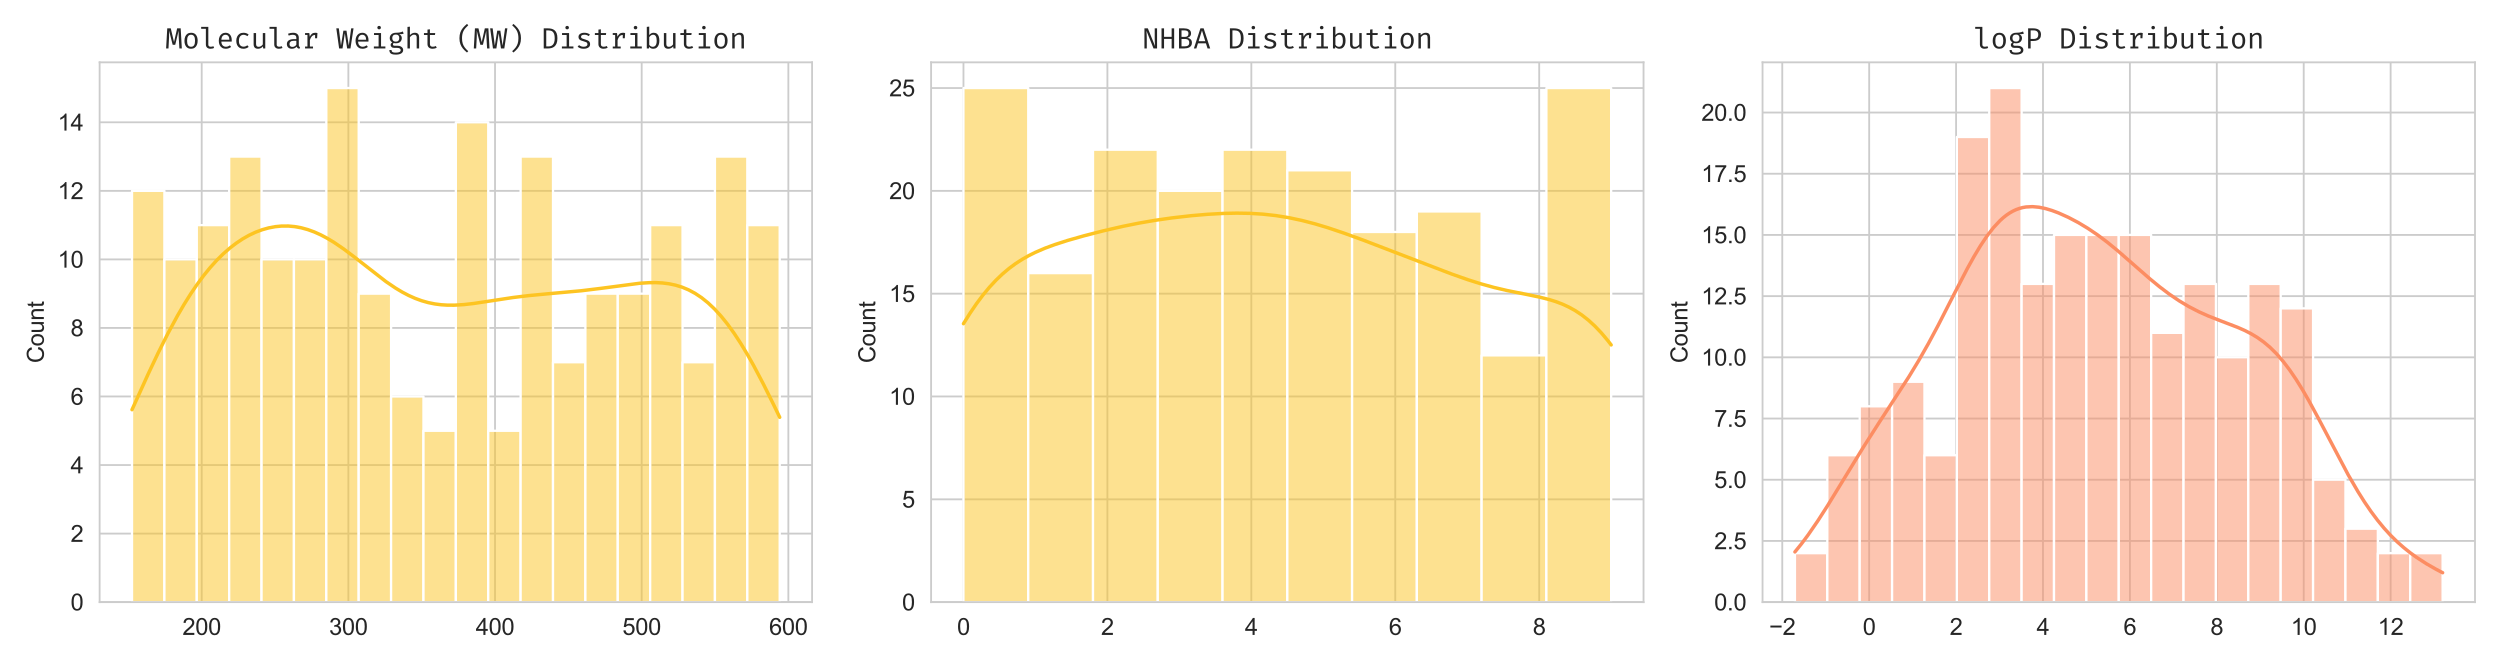 <?xml version="1.0" encoding="utf-8" standalone="no"?>
<!DOCTYPE svg PUBLIC "-//W3C//DTD SVG 1.1//EN"
  "http://www.w3.org/Graphics/SVG/1.1/DTD/svg11.dtd">
<svg xmlns:xlink="http://www.w3.org/1999/xlink" width="1080pt" height="288pt" viewBox="0 0 1080 288" xmlns="http://www.w3.org/2000/svg" version="1.1">
 <defs>
  <style type="text/css">*{stroke-linejoin: round; stroke-linecap: butt}</style>
 </defs>
 <g id="figure_1">
  <g id="patch_1">
   <path d="M 0 288 
L 1080 288 
L 1080 0 
L 0 0 
z
" style="fill: #ffffff"/>
  </g>
  <g id="axes_1">
   <g id="patch_2">
    <path d="M 43.04 260.12 
L 350.82 260.12 
L 350.82 26.925 
L 43.04 26.925 
z
" style="fill: #ffffff"/>
   </g>
   <g id="matplotlib.axis_1">
    <g id="xtick_1">
     <g id="line2d_1">
      <path d="M 87.135 260.12 
L 87.135 26.925 
" clip-path="url(#p101b608568)" style="fill: none; stroke: #cccccc; stroke-width: 0.8; stroke-linecap: round"/>
     </g>
     <g id="text_1">
      <!-- 200 -->
      <g style="fill: #262626" transform="translate(78.793 274.278) scale(0.1 -0.1)">
       <defs>
        <path id="ArialMT-32" d="M 3222 541 
L 3222 0 
L 194 0 
Q 188 203 259 391 
Q 375 700 629 1000 
Q 884 1300 1366 1694 
Q 2113 2306 2375 2664 
Q 2638 3022 2638 3341 
Q 2638 3675 2398 3904 
Q 2159 4134 1775 4134 
Q 1369 4134 1125 3890 
Q 881 3647 878 3216 
L 300 3275 
Q 359 3922 746 4261 
Q 1134 4600 1788 4600 
Q 2447 4600 2831 4234 
Q 3216 3869 3216 3328 
Q 3216 3053 3103 2787 
Q 2991 2522 2730 2228 
Q 2469 1934 1863 1422 
Q 1356 997 1212 845 
Q 1069 694 975 541 
L 3222 541 
z
" transform="scale(0.016)"/>
        <path id="ArialMT-30" d="M 266 2259 
Q 266 3072 433 3567 
Q 600 4063 929 4331 
Q 1259 4600 1759 4600 
Q 2128 4600 2406 4451 
Q 2684 4303 2865 4023 
Q 3047 3744 3150 3342 
Q 3253 2941 3253 2259 
Q 3253 1453 3087 958 
Q 2922 463 2592 192 
Q 2263 -78 1759 -78 
Q 1097 -78 719 397 
Q 266 969 266 2259 
z
M 844 2259 
Q 844 1131 1108 757 
Q 1372 384 1759 384 
Q 2147 384 2411 759 
Q 2675 1134 2675 2259 
Q 2675 3391 2411 3762 
Q 2147 4134 1753 4134 
Q 1366 4134 1134 3806 
Q 844 3388 844 2259 
z
" transform="scale(0.016)"/>
       </defs>
       <use xlink:href="#ArialMT-32"/>
       <use xlink:href="#ArialMT-30" transform="translate(55.615 0)"/>
       <use xlink:href="#ArialMT-30" transform="translate(111.23 0)"/>
      </g>
     </g>
    </g>
    <g id="xtick_2">
     <g id="line2d_2">
      <path d="M 150.493 260.12 
L 150.493 26.925 
" clip-path="url(#p101b608568)" style="fill: none; stroke: #cccccc; stroke-width: 0.8; stroke-linecap: round"/>
     </g>
     <g id="text_2">
      <!-- 300 -->
      <g style="fill: #262626" transform="translate(142.152 274.278) scale(0.1 -0.1)">
       <defs>
        <path id="ArialMT-33" d="M 269 1209 
L 831 1284 
Q 928 806 1161 595 
Q 1394 384 1728 384 
Q 2125 384 2398 659 
Q 2672 934 2672 1341 
Q 2672 1728 2419 1979 
Q 2166 2231 1775 2231 
Q 1616 2231 1378 2169 
L 1441 2663 
Q 1497 2656 1531 2656 
Q 1891 2656 2178 2843 
Q 2466 3031 2466 3422 
Q 2466 3731 2256 3934 
Q 2047 4138 1716 4138 
Q 1388 4138 1169 3931 
Q 950 3725 888 3313 
L 325 3413 
Q 428 3978 793 4289 
Q 1159 4600 1703 4600 
Q 2078 4600 2393 4439 
Q 2709 4278 2876 4000 
Q 3044 3722 3044 3409 
Q 3044 3113 2884 2869 
Q 2725 2625 2413 2481 
Q 2819 2388 3044 2092 
Q 3269 1797 3269 1353 
Q 3269 753 2831 336 
Q 2394 -81 1725 -81 
Q 1122 -81 723 278 
Q 325 638 269 1209 
z
" transform="scale(0.016)"/>
       </defs>
       <use xlink:href="#ArialMT-33"/>
       <use xlink:href="#ArialMT-30" transform="translate(55.615 0)"/>
       <use xlink:href="#ArialMT-30" transform="translate(111.23 0)"/>
      </g>
     </g>
    </g>
    <g id="xtick_3">
     <g id="line2d_3">
      <path d="M 213.852 260.12 
L 213.852 26.925 
" clip-path="url(#p101b608568)" style="fill: none; stroke: #cccccc; stroke-width: 0.8; stroke-linecap: round"/>
     </g>
     <g id="text_3">
      <!-- 400 -->
      <g style="fill: #262626" transform="translate(205.51 274.278) scale(0.1 -0.1)">
       <defs>
        <path id="ArialMT-34" d="M 2069 0 
L 2069 1097 
L 81 1097 
L 81 1613 
L 2172 4581 
L 2631 4581 
L 2631 1613 
L 3250 1613 
L 3250 1097 
L 2631 1097 
L 2631 0 
L 2069 0 
z
M 2069 1613 
L 2069 3678 
L 634 1613 
L 2069 1613 
z
" transform="scale(0.016)"/>
       </defs>
       <use xlink:href="#ArialMT-34"/>
       <use xlink:href="#ArialMT-30" transform="translate(55.615 0)"/>
       <use xlink:href="#ArialMT-30" transform="translate(111.23 0)"/>
      </g>
     </g>
    </g>
    <g id="xtick_4">
     <g id="line2d_4">
      <path d="M 277.21 260.12 
L 277.21 26.925 
" clip-path="url(#p101b608568)" style="fill: none; stroke: #cccccc; stroke-width: 0.8; stroke-linecap: round"/>
     </g>
     <g id="text_4">
      <!-- 500 -->
      <g style="fill: #262626" transform="translate(268.869 274.278) scale(0.1 -0.1)">
       <defs>
        <path id="ArialMT-35" d="M 266 1200 
L 856 1250 
Q 922 819 1161 601 
Q 1400 384 1738 384 
Q 2144 384 2425 690 
Q 2706 997 2706 1503 
Q 2706 1984 2436 2262 
Q 2166 2541 1728 2541 
Q 1456 2541 1237 2417 
Q 1019 2294 894 2097 
L 366 2166 
L 809 4519 
L 3088 4519 
L 3088 3981 
L 1259 3981 
L 1013 2750 
Q 1425 3038 1878 3038 
Q 2478 3038 2890 2622 
Q 3303 2206 3303 1553 
Q 3303 931 2941 478 
Q 2500 -78 1738 -78 
Q 1113 -78 717 272 
Q 322 622 266 1200 
z
" transform="scale(0.016)"/>
       </defs>
       <use xlink:href="#ArialMT-35"/>
       <use xlink:href="#ArialMT-30" transform="translate(55.615 0)"/>
       <use xlink:href="#ArialMT-30" transform="translate(111.23 0)"/>
      </g>
     </g>
    </g>
    <g id="xtick_5">
     <g id="line2d_5">
      <path d="M 340.569 260.12 
L 340.569 26.925 
" clip-path="url(#p101b608568)" style="fill: none; stroke: #cccccc; stroke-width: 0.8; stroke-linecap: round"/>
     </g>
     <g id="text_5">
      <!-- 600 -->
      <g style="fill: #262626" transform="translate(332.227 274.278) scale(0.1 -0.1)">
       <defs>
        <path id="ArialMT-36" d="M 3184 3459 
L 2625 3416 
Q 2550 3747 2413 3897 
Q 2184 4138 1850 4138 
Q 1581 4138 1378 3988 
Q 1113 3794 959 3422 
Q 806 3050 800 2363 
Q 1003 2672 1297 2822 
Q 1591 2972 1913 2972 
Q 2475 2972 2870 2558 
Q 3266 2144 3266 1488 
Q 3266 1056 3080 686 
Q 2894 316 2569 119 
Q 2244 -78 1831 -78 
Q 1128 -78 684 439 
Q 241 956 241 2144 
Q 241 3472 731 4075 
Q 1159 4600 1884 4600 
Q 2425 4600 2770 4297 
Q 3116 3994 3184 3459 
z
M 888 1484 
Q 888 1194 1011 928 
Q 1134 663 1356 523 
Q 1578 384 1822 384 
Q 2178 384 2434 671 
Q 2691 959 2691 1453 
Q 2691 1928 2437 2201 
Q 2184 2475 1800 2475 
Q 1419 2475 1153 2201 
Q 888 1928 888 1484 
z
" transform="scale(0.016)"/>
       </defs>
       <use xlink:href="#ArialMT-36"/>
       <use xlink:href="#ArialMT-30" transform="translate(55.615 0)"/>
       <use xlink:href="#ArialMT-30" transform="translate(111.23 0)"/>
      </g>
     </g>
    </g>
   </g>
   <g id="matplotlib.axis_2">
    <g id="ytick_1">
     <g id="line2d_6">
      <path d="M 43.04 260.12 
L 350.82 260.12 
" clip-path="url(#p101b608568)" style="fill: none; stroke: #cccccc; stroke-width: 0.8; stroke-linecap: round"/>
     </g>
     <g id="text_6">
      <!-- 0 -->
      <g style="fill: #262626" transform="translate(30.479 263.699) scale(0.1 -0.1)">
       <use xlink:href="#ArialMT-30"/>
      </g>
     </g>
    </g>
    <g id="ytick_2">
     <g id="line2d_7">
      <path d="M 43.04 230.508 
L 350.82 230.508 
" clip-path="url(#p101b608568)" style="fill: none; stroke: #cccccc; stroke-width: 0.8; stroke-linecap: round"/>
     </g>
     <g id="text_7">
      <!-- 2 -->
      <g style="fill: #262626" transform="translate(30.479 234.087) scale(0.1 -0.1)">
       <use xlink:href="#ArialMT-32"/>
      </g>
     </g>
    </g>
    <g id="ytick_3">
     <g id="line2d_8">
      <path d="M 43.04 200.896 
L 350.82 200.896 
" clip-path="url(#p101b608568)" style="fill: none; stroke: #cccccc; stroke-width: 0.8; stroke-linecap: round"/>
     </g>
     <g id="text_8">
      <!-- 4 -->
      <g style="fill: #262626" transform="translate(30.479 204.475) scale(0.1 -0.1)">
       <use xlink:href="#ArialMT-34"/>
      </g>
     </g>
    </g>
    <g id="ytick_4">
     <g id="line2d_9">
      <path d="M 43.04 171.284 
L 350.82 171.284 
" clip-path="url(#p101b608568)" style="fill: none; stroke: #cccccc; stroke-width: 0.8; stroke-linecap: round"/>
     </g>
     <g id="text_9">
      <!-- 6 -->
      <g style="fill: #262626" transform="translate(30.479 174.863) scale(0.1 -0.1)">
       <use xlink:href="#ArialMT-36"/>
      </g>
     </g>
    </g>
    <g id="ytick_5">
     <g id="line2d_10">
      <path d="M 43.04 141.672 
L 350.82 141.672 
" clip-path="url(#p101b608568)" style="fill: none; stroke: #cccccc; stroke-width: 0.8; stroke-linecap: round"/>
     </g>
     <g id="text_10">
      <!-- 8 -->
      <g style="fill: #262626" transform="translate(30.479 145.251) scale(0.1 -0.1)">
       <defs>
        <path id="ArialMT-38" d="M 1131 2484 
Q 781 2613 612 2850 
Q 444 3088 444 3419 
Q 444 3919 803 4259 
Q 1163 4600 1759 4600 
Q 2359 4600 2725 4251 
Q 3091 3903 3091 3403 
Q 3091 3084 2923 2848 
Q 2756 2613 2416 2484 
Q 2838 2347 3058 2040 
Q 3278 1734 3278 1309 
Q 3278 722 2862 322 
Q 2447 -78 1769 -78 
Q 1091 -78 675 323 
Q 259 725 259 1325 
Q 259 1772 486 2073 
Q 713 2375 1131 2484 
z
M 1019 3438 
Q 1019 3113 1228 2906 
Q 1438 2700 1772 2700 
Q 2097 2700 2305 2904 
Q 2513 3109 2513 3406 
Q 2513 3716 2298 3927 
Q 2084 4138 1766 4138 
Q 1444 4138 1231 3931 
Q 1019 3725 1019 3438 
z
M 838 1322 
Q 838 1081 952 856 
Q 1066 631 1291 507 
Q 1516 384 1775 384 
Q 2178 384 2440 643 
Q 2703 903 2703 1303 
Q 2703 1709 2433 1975 
Q 2163 2241 1756 2241 
Q 1359 2241 1098 1978 
Q 838 1716 838 1322 
z
" transform="scale(0.016)"/>
       </defs>
       <use xlink:href="#ArialMT-38"/>
      </g>
     </g>
    </g>
    <g id="ytick_6">
     <g id="line2d_11">
      <path d="M 43.04 112.06 
L 350.82 112.06 
" clip-path="url(#p101b608568)" style="fill: none; stroke: #cccccc; stroke-width: 0.8; stroke-linecap: round"/>
     </g>
     <g id="text_11">
      <!-- 10 -->
      <g style="fill: #262626" transform="translate(24.918 115.639) scale(0.1 -0.1)">
       <defs>
        <path id="ArialMT-31" d="M 2384 0 
L 1822 0 
L 1822 3584 
Q 1619 3391 1289 3197 
Q 959 3003 697 2906 
L 697 3450 
Q 1169 3672 1522 3987 
Q 1875 4303 2022 4600 
L 2384 4600 
L 2384 0 
z
" transform="scale(0.016)"/>
       </defs>
       <use xlink:href="#ArialMT-31"/>
       <use xlink:href="#ArialMT-30" transform="translate(55.615 0)"/>
      </g>
     </g>
    </g>
    <g id="ytick_7">
     <g id="line2d_12">
      <path d="M 43.04 82.448 
L 350.82 82.448 
" clip-path="url(#p101b608568)" style="fill: none; stroke: #cccccc; stroke-width: 0.8; stroke-linecap: round"/>
     </g>
     <g id="text_12">
      <!-- 12 -->
      <g style="fill: #262626" transform="translate(24.918 86.027) scale(0.1 -0.1)">
       <use xlink:href="#ArialMT-31"/>
       <use xlink:href="#ArialMT-32" transform="translate(55.615 0)"/>
      </g>
     </g>
    </g>
    <g id="ytick_8">
     <g id="line2d_13">
      <path d="M 43.04 52.836 
L 350.82 52.836 
" clip-path="url(#p101b608568)" style="fill: none; stroke: #cccccc; stroke-width: 0.8; stroke-linecap: round"/>
     </g>
     <g id="text_13">
      <!-- 14 -->
      <g style="fill: #262626" transform="translate(24.918 56.414) scale(0.1 -0.1)">
       <use xlink:href="#ArialMT-31"/>
       <use xlink:href="#ArialMT-34" transform="translate(55.615 0)"/>
      </g>
     </g>
    </g>
    <g id="text_14">
     <!-- Count -->
     <g style="fill: #262626" transform="translate(18.931 156.864) rotate(-90) scale(0.1 -0.1)">
      <defs>
       <path id="ArialMT-43" d="M 3763 1606 
L 4369 1453 
Q 4178 706 3683 314 
Q 3188 -78 2472 -78 
Q 1731 -78 1267 223 
Q 803 525 561 1097 
Q 319 1669 319 2325 
Q 319 3041 592 3573 
Q 866 4106 1370 4382 
Q 1875 4659 2481 4659 
Q 3169 4659 3637 4309 
Q 4106 3959 4291 3325 
L 3694 3184 
Q 3534 3684 3231 3912 
Q 2928 4141 2469 4141 
Q 1941 4141 1586 3887 
Q 1231 3634 1087 3207 
Q 944 2781 944 2328 
Q 944 1744 1114 1308 
Q 1284 872 1643 656 
Q 2003 441 2422 441 
Q 2931 441 3284 734 
Q 3638 1028 3763 1606 
z
" transform="scale(0.016)"/>
       <path id="ArialMT-6f" d="M 213 1659 
Q 213 2581 725 3025 
Q 1153 3394 1769 3394 
Q 2453 3394 2887 2945 
Q 3322 2497 3322 1706 
Q 3322 1066 3130 698 
Q 2938 331 2570 128 
Q 2203 -75 1769 -75 
Q 1072 -75 642 372 
Q 213 819 213 1659 
z
M 791 1659 
Q 791 1022 1069 705 
Q 1347 388 1769 388 
Q 2188 388 2466 706 
Q 2744 1025 2744 1678 
Q 2744 2294 2464 2611 
Q 2184 2928 1769 2928 
Q 1347 2928 1069 2612 
Q 791 2297 791 1659 
z
" transform="scale(0.016)"/>
       <path id="ArialMT-75" d="M 2597 0 
L 2597 488 
Q 2209 -75 1544 -75 
Q 1250 -75 995 37 
Q 741 150 617 320 
Q 494 491 444 738 
Q 409 903 409 1263 
L 409 3319 
L 972 3319 
L 972 1478 
Q 972 1038 1006 884 
Q 1059 663 1231 536 
Q 1403 409 1656 409 
Q 1909 409 2131 539 
Q 2353 669 2445 892 
Q 2538 1116 2538 1541 
L 2538 3319 
L 3100 3319 
L 3100 0 
L 2597 0 
z
" transform="scale(0.016)"/>
       <path id="ArialMT-6e" d="M 422 0 
L 422 3319 
L 928 3319 
L 928 2847 
Q 1294 3394 1984 3394 
Q 2284 3394 2536 3286 
Q 2788 3178 2913 3003 
Q 3038 2828 3088 2588 
Q 3119 2431 3119 2041 
L 3119 0 
L 2556 0 
L 2556 2019 
Q 2556 2363 2490 2533 
Q 2425 2703 2258 2804 
Q 2091 2906 1866 2906 
Q 1506 2906 1245 2678 
Q 984 2450 984 1813 
L 984 0 
L 422 0 
z
" transform="scale(0.016)"/>
       <path id="ArialMT-74" d="M 1650 503 
L 1731 6 
Q 1494 -44 1306 -44 
Q 1000 -44 831 53 
Q 663 150 594 308 
Q 525 466 525 972 
L 525 2881 
L 113 2881 
L 113 3319 
L 525 3319 
L 525 4141 
L 1084 4478 
L 1084 3319 
L 1650 3319 
L 1650 2881 
L 1084 2881 
L 1084 941 
Q 1084 700 1114 631 
Q 1144 563 1211 522 
Q 1278 481 1403 481 
Q 1497 481 1650 503 
z
" transform="scale(0.016)"/>
      </defs>
      <use xlink:href="#ArialMT-43"/>
      <use xlink:href="#ArialMT-6f" transform="translate(72.217 0)"/>
      <use xlink:href="#ArialMT-75" transform="translate(127.832 0)"/>
      <use xlink:href="#ArialMT-6e" transform="translate(183.447 0)"/>
      <use xlink:href="#ArialMT-74" transform="translate(239.062 0)"/>
     </g>
    </g>
   </g>
   <g id="patch_3">
    <path d="M 57.03 260.12 
L 71.02 260.12 
L 71.02 82.448 
L 57.03 82.448 
z
" clip-path="url(#p101b608568)" style="fill: #fdc422; fill-opacity: 0.5; stroke: #ffffff; stroke-linejoin: miter"/>
   </g>
   <g id="patch_4">
    <path d="M 71.02 260.12 
L 85.01 260.12 
L 85.01 112.06 
L 71.02 112.06 
z
" clip-path="url(#p101b608568)" style="fill: #fdc422; fill-opacity: 0.5; stroke: #ffffff; stroke-linejoin: miter"/>
   </g>
   <g id="patch_5">
    <path d="M 85.01 260.12 
L 99 260.12 
L 99 97.254 
L 85.01 97.254 
z
" clip-path="url(#p101b608568)" style="fill: #fdc422; fill-opacity: 0.5; stroke: #ffffff; stroke-linejoin: miter"/>
   </g>
   <g id="patch_6">
    <path d="M 99 260.12 
L 112.99 260.12 
L 112.99 67.642 
L 99 67.642 
z
" clip-path="url(#p101b608568)" style="fill: #fdc422; fill-opacity: 0.5; stroke: #ffffff; stroke-linejoin: miter"/>
   </g>
   <g id="patch_7">
    <path d="M 112.99 260.12 
L 126.98 260.12 
L 126.98 112.06 
L 112.99 112.06 
z
" clip-path="url(#p101b608568)" style="fill: #fdc422; fill-opacity: 0.5; stroke: #ffffff; stroke-linejoin: miter"/>
   </g>
   <g id="patch_8">
    <path d="M 126.98 260.12 
L 140.97 260.12 
L 140.97 112.06 
L 126.98 112.06 
z
" clip-path="url(#p101b608568)" style="fill: #fdc422; fill-opacity: 0.5; stroke: #ffffff; stroke-linejoin: miter"/>
   </g>
   <g id="patch_9">
    <path d="M 140.97 260.12 
L 154.96 260.12 
L 154.96 38.03 
L 140.97 38.03 
z
" clip-path="url(#p101b608568)" style="fill: #fdc422; fill-opacity: 0.5; stroke: #ffffff; stroke-linejoin: miter"/>
   </g>
   <g id="patch_10">
    <path d="M 154.96 260.12 
L 168.95 260.12 
L 168.95 126.866 
L 154.96 126.866 
z
" clip-path="url(#p101b608568)" style="fill: #fdc422; fill-opacity: 0.5; stroke: #ffffff; stroke-linejoin: miter"/>
   </g>
   <g id="patch_11">
    <path d="M 168.95 260.12 
L 182.94 260.12 
L 182.94 171.284 
L 168.95 171.284 
z
" clip-path="url(#p101b608568)" style="fill: #fdc422; fill-opacity: 0.5; stroke: #ffffff; stroke-linejoin: miter"/>
   </g>
   <g id="patch_12">
    <path d="M 182.94 260.12 
L 196.93 260.12 
L 196.93 186.09 
L 182.94 186.09 
z
" clip-path="url(#p101b608568)" style="fill: #fdc422; fill-opacity: 0.5; stroke: #ffffff; stroke-linejoin: miter"/>
   </g>
   <g id="patch_13">
    <path d="M 196.93 260.12 
L 210.92 260.12 
L 210.92 52.836 
L 196.93 52.836 
z
" clip-path="url(#p101b608568)" style="fill: #fdc422; fill-opacity: 0.5; stroke: #ffffff; stroke-linejoin: miter"/>
   </g>
   <g id="patch_14">
    <path d="M 210.92 260.12 
L 224.91 260.12 
L 224.91 186.09 
L 210.92 186.09 
z
" clip-path="url(#p101b608568)" style="fill: #fdc422; fill-opacity: 0.5; stroke: #ffffff; stroke-linejoin: miter"/>
   </g>
   <g id="patch_15">
    <path d="M 224.91 260.12 
L 238.9 260.12 
L 238.9 67.642 
L 224.91 67.642 
z
" clip-path="url(#p101b608568)" style="fill: #fdc422; fill-opacity: 0.5; stroke: #ffffff; stroke-linejoin: miter"/>
   </g>
   <g id="patch_16">
    <path d="M 238.9 260.12 
L 252.89 260.12 
L 252.89 156.478 
L 238.9 156.478 
z
" clip-path="url(#p101b608568)" style="fill: #fdc422; fill-opacity: 0.5; stroke: #ffffff; stroke-linejoin: miter"/>
   </g>
   <g id="patch_17">
    <path d="M 252.89 260.12 
L 266.88 260.12 
L 266.88 126.866 
L 252.89 126.866 
z
" clip-path="url(#p101b608568)" style="fill: #fdc422; fill-opacity: 0.5; stroke: #ffffff; stroke-linejoin: miter"/>
   </g>
   <g id="patch_18">
    <path d="M 266.88 260.12 
L 280.87 260.12 
L 280.87 126.866 
L 266.88 126.866 
z
" clip-path="url(#p101b608568)" style="fill: #fdc422; fill-opacity: 0.5; stroke: #ffffff; stroke-linejoin: miter"/>
   </g>
   <g id="patch_19">
    <path d="M 280.87 260.12 
L 294.86 260.12 
L 294.86 97.254 
L 280.87 97.254 
z
" clip-path="url(#p101b608568)" style="fill: #fdc422; fill-opacity: 0.5; stroke: #ffffff; stroke-linejoin: miter"/>
   </g>
   <g id="patch_20">
    <path d="M 294.86 260.12 
L 308.85 260.12 
L 308.85 156.478 
L 294.86 156.478 
z
" clip-path="url(#p101b608568)" style="fill: #fdc422; fill-opacity: 0.5; stroke: #ffffff; stroke-linejoin: miter"/>
   </g>
   <g id="patch_21">
    <path d="M 308.85 260.12 
L 322.84 260.12 
L 322.84 67.642 
L 308.85 67.642 
z
" clip-path="url(#p101b608568)" style="fill: #fdc422; fill-opacity: 0.5; stroke: #ffffff; stroke-linejoin: miter"/>
   </g>
   <g id="patch_22">
    <path d="M 322.84 260.12 
L 336.83 260.12 
L 336.83 97.254 
L 322.84 97.254 
z
" clip-path="url(#p101b608568)" style="fill: #fdc422; fill-opacity: 0.5; stroke: #ffffff; stroke-linejoin: miter"/>
   </g>
   <g id="line2d_14">
    <path d="M 57.03 176.99 
L 64.06 161.472 
L 68.278 152.554 
L 72.496 144.128 
L 76.714 136.318 
L 79.526 131.5 
L 82.339 127.013 
L 85.151 122.868 
L 87.963 119.068 
L 90.775 115.613 
L 93.587 112.496 
L 96.399 109.707 
L 99.211 107.236 
L 102.023 105.07 
L 104.835 103.196 
L 107.647 101.606 
L 110.459 100.288 
L 113.271 99.238 
L 116.083 98.45 
L 118.895 97.922 
L 121.707 97.654 
L 124.519 97.646 
L 127.332 97.899 
L 130.144 98.412 
L 132.956 99.182 
L 135.768 100.203 
L 138.58 101.466 
L 141.392 102.955 
L 144.204 104.649 
L 148.422 107.52 
L 152.64 110.686 
L 166.7 121.624 
L 170.918 124.48 
L 173.731 126.162 
L 176.543 127.64 
L 179.355 128.896 
L 182.167 129.923 
L 184.979 130.72 
L 187.791 131.293 
L 190.603 131.657 
L 193.415 131.829 
L 196.227 131.832 
L 200.445 131.579 
L 204.663 131.099 
L 211.693 130.038 
L 221.536 128.537 
L 228.566 127.681 
L 237.002 126.886 
L 251.062 125.611 
L 259.498 124.585 
L 276.371 122.366 
L 280.589 122.105 
L 283.401 122.091 
L 286.213 122.243 
L 289.025 122.596 
L 291.837 123.186 
L 294.649 124.049 
L 297.461 125.218 
L 300.273 126.725 
L 303.085 128.597 
L 305.897 130.857 
L 308.709 133.522 
L 311.521 136.601 
L 314.334 140.095 
L 317.146 143.996 
L 319.958 148.289 
L 322.77 152.949 
L 325.582 157.939 
L 329.8 165.952 
L 334.018 174.442 
L 336.83 180.272 
L 336.83 180.272 
" clip-path="url(#p101b608568)" style="fill: none; stroke: #fdc422; stroke-width: 1.5; stroke-linecap: round"/>
   </g>
   <g id="patch_23">
    <path d="M 43.04 260.12 
L 43.04 26.925 
" style="fill: none; stroke: #cccccc; stroke-width: 0.8; stroke-linejoin: miter; stroke-linecap: square"/>
   </g>
   <g id="patch_24">
    <path d="M 350.82 260.12 
L 350.82 26.925 
" style="fill: none; stroke: #cccccc; stroke-width: 0.8; stroke-linejoin: miter; stroke-linecap: square"/>
   </g>
   <g id="patch_25">
    <path d="M 43.04 260.12 
L 350.82 260.12 
" style="fill: none; stroke: #cccccc; stroke-width: 0.8; stroke-linejoin: miter; stroke-linecap: square"/>
   </g>
   <g id="patch_26">
    <path d="M 43.04 26.925 
L 350.82 26.925 
" style="fill: none; stroke: #cccccc; stroke-width: 0.8; stroke-linejoin: miter; stroke-linecap: square"/>
   </g>
   <g id="text_15">
    <!-- Molecular Weight (MW) Distribution -->
    <g style="fill: #262626" transform="translate(71.374 20.925) scale(0.12 -0.12)">
     <defs>
      <path id="FiraCode-Regular-4d" d="M 3482 4519 
L 3738 0 
L 3190 0 
L 3049 2360 
Q 3033 2675 3024 3003 
Q 3016 3331 3013 3598 
Q 3010 3866 3013 3998 
L 2252 811 
L 1680 811 
L 863 3998 
Q 870 3870 873 3591 
Q 876 3312 873 2980 
Q 870 2649 857 2366 
L 735 0 
L 200 0 
L 456 4519 
L 1251 4519 
L 1982 1424 
L 2681 4519 
L 3482 4519 
z
" transform="scale(0.016)"/>
      <path id="FiraCode-Regular-6f" d="M 1976 3528 
Q 2708 3528 3082 3039 
Q 3456 2550 3456 1730 
Q 3456 1201 3285 794 
Q 3115 387 2783 156 
Q 2452 -75 1969 -75 
Q 1237 -75 860 417 
Q 483 909 483 1723 
Q 483 2255 653 2663 
Q 824 3072 1157 3300 
Q 1490 3528 1976 3528 
z
M 1976 3079 
Q 1529 3079 1301 2747 
Q 1073 2416 1073 1723 
Q 1073 1037 1298 707 
Q 1523 377 1969 377 
Q 2416 377 2640 708 
Q 2865 1040 2865 1730 
Q 2865 2419 2642 2749 
Q 2419 3079 1976 3079 
z
" transform="scale(0.016)"/>
      <path id="FiraCode-Regular-6c" d="M 2005 4848 
L 2005 853 
Q 2005 597 2164 490 
Q 2324 384 2576 384 
Q 2731 384 2873 417 
Q 3016 450 3157 505 
L 3305 102 
Q 3164 33 2955 -21 
Q 2747 -75 2485 -75 
Q 2025 -75 1739 179 
Q 1454 433 1454 883 
L 1454 4411 
L 394 4411 
L 394 4848 
L 2005 4848 
z
" transform="scale(0.016)"/>
      <path id="FiraCode-Regular-65" d="M 1093 1533 
Q 1116 932 1409 658 
Q 1703 384 2104 384 
Q 2370 384 2583 463 
Q 2796 542 3026 696 
L 3285 331 
Q 3046 141 2734 33 
Q 2422 -75 2097 -75 
Q 1592 -75 1239 151 
Q 886 377 700 782 
Q 515 1188 515 1723 
Q 515 2248 700 2655 
Q 886 3062 1226 3295 
Q 1566 3528 2025 3528 
Q 2678 3528 3054 3075 
Q 3430 2622 3430 1835 
Q 3430 1746 3425 1667 
Q 3420 1589 3417 1533 
L 1093 1533 
z
M 2032 3075 
Q 1648 3075 1388 2802 
Q 1129 2530 1096 1959 
L 2898 1959 
Q 2888 2514 2655 2794 
Q 2422 3075 2032 3075 
z
" transform="scale(0.016)"/>
      <path id="FiraCode-Regular-63" d="M 2222 400 
Q 2481 400 2706 484 
Q 2931 568 3121 702 
L 3390 341 
Q 3164 148 2845 36 
Q 2527 -75 2222 -75 
Q 1707 -75 1344 146 
Q 981 368 791 770 
Q 601 1172 601 1713 
Q 601 2232 791 2642 
Q 981 3052 1345 3290 
Q 1710 3528 2229 3528 
Q 2888 3528 3384 3128 
L 3115 2760 
Q 2665 3069 2222 3069 
Q 1776 3069 1487 2732 
Q 1198 2396 1198 1713 
Q 1198 1021 1487 710 
Q 1776 400 2222 400 
z
" transform="scale(0.016)"/>
      <path id="FiraCode-Regular-75" d="M 1211 3456 
L 1211 1008 
Q 1211 666 1352 515 
Q 1493 364 1792 364 
Q 2078 364 2332 526 
Q 2586 689 2727 912 
L 2727 3456 
L 3279 3456 
L 3279 0 
L 2809 0 
L 2764 466 
Q 2560 203 2259 64 
Q 1959 -75 1657 -75 
Q 1155 -75 907 192 
Q 660 459 660 942 
L 660 3456 
L 1211 3456 
z
" transform="scale(0.016)"/>
      <path id="FiraCode-Regular-61" d="M 3134 755 
Q 3134 545 3203 449 
Q 3272 354 3417 312 
L 3282 -75 
Q 3059 -46 2891 67 
Q 2724 181 2649 410 
Q 2462 171 2181 48 
Q 1900 -75 1566 -75 
Q 1047 -75 748 217 
Q 450 509 450 991 
Q 450 1526 866 1811 
Q 1283 2097 2071 2097 
L 2580 2097 
L 2580 2386 
Q 2580 2760 2361 2916 
Q 2143 3072 1756 3072 
Q 1585 3072 1355 3031 
Q 1126 2990 857 2895 
L 712 3312 
Q 1027 3430 1308 3479 
Q 1589 3528 1841 3528 
Q 2485 3528 2809 3226 
Q 3134 2924 3134 2412 
L 3134 755 
z
M 1707 345 
Q 1963 345 2194 474 
Q 2425 604 2580 834 
L 2580 1723 
L 2081 1723 
Q 1510 1723 1275 1526 
Q 1040 1329 1040 998 
Q 1040 345 1707 345 
z
" transform="scale(0.016)"/>
      <path id="FiraCode-Regular-72" d="M 693 0 
L 693 423 
L 1231 423 
L 1231 3033 
L 693 3033 
L 693 3456 
L 1651 3456 
L 1753 2639 
Q 1953 3065 2238 3298 
Q 2524 3531 2993 3531 
Q 3138 3531 3251 3510 
Q 3364 3489 3482 3456 
L 3404 2288 
L 2951 2288 
L 2951 3023 
Q 2937 3023 2921 3023 
Q 2127 3023 1782 1887 
L 1782 423 
L 2485 423 
L 2485 0 
L 693 0 
z
" transform="scale(0.016)"/>
      <path id="FiraCode-Regular-20" transform="scale(0.016)"/>
      <path id="FiraCode-Regular-57" d="M 3909 4519 
L 3220 0 
L 2471 0 
L 1953 3410 
L 1431 0 
L 666 0 
L 30 4519 
L 601 4519 
L 1083 627 
L 1625 3994 
L 2324 3994 
L 2839 627 
L 3381 4519 
L 3909 4519 
z
" transform="scale(0.016)"/>
      <path id="FiraCode-Regular-69" d="M 1969 5074 
Q 2153 5074 2263 4962 
Q 2373 4851 2373 4690 
Q 2373 4523 2263 4409 
Q 2153 4296 1969 4296 
Q 1795 4296 1683 4409 
Q 1572 4523 1572 4690 
Q 1572 4851 1683 4962 
Q 1795 5074 1969 5074 
z
M 2409 3456 
L 2409 437 
L 3384 437 
L 3384 0 
L 791 0 
L 791 437 
L 1858 437 
L 1858 3019 
L 824 3019 
L 824 3456 
L 2409 3456 
z
" transform="scale(0.016)"/>
      <path id="FiraCode-Regular-67" d="M 3469 3824 
L 3640 3305 
Q 3417 3236 3169 3219 
Q 2921 3203 2629 3203 
Q 3230 2928 3230 2334 
Q 3230 1822 2887 1490 
Q 2544 1159 1930 1159 
Q 1756 1159 1639 1175 
Q 1523 1191 1415 1224 
Q 1336 1168 1285 1078 
Q 1234 988 1234 889 
Q 1234 765 1332 683 
Q 1431 601 1697 601 
L 2320 601 
Q 2668 601 2944 476 
Q 3220 351 3380 139 
Q 3541 -72 3541 -338 
Q 3541 -847 3109 -1119 
Q 2678 -1392 1891 -1392 
Q 1339 -1392 1020 -1278 
Q 702 -1165 566 -933 
Q 430 -702 430 -351 
L 929 -351 
Q 929 -551 1007 -682 
Q 1086 -814 1293 -878 
Q 1500 -942 1887 -942 
Q 2458 -942 2720 -799 
Q 2983 -656 2983 -374 
Q 2983 -128 2760 -3 
Q 2537 121 2202 121 
L 1585 121 
Q 1136 121 926 318 
Q 716 515 716 771 
Q 716 1126 1096 1375 
Q 515 1684 515 2330 
Q 515 2681 689 2952 
Q 863 3223 1175 3377 
Q 1487 3531 1894 3531 
Q 2330 3531 2602 3567 
Q 2875 3604 3070 3669 
Q 3266 3735 3469 3824 
z
M 1894 3128 
Q 1477 3128 1278 2901 
Q 1080 2675 1080 2330 
Q 1080 1979 1282 1752 
Q 1484 1526 1907 1526 
Q 2271 1526 2465 1739 
Q 2659 1953 2659 2334 
Q 2659 3128 1894 3128 
z
" transform="scale(0.016)"/>
      <path id="FiraCode-Regular-68" d="M 1211 4900 
L 1211 2983 
Q 1415 3253 1712 3390 
Q 2009 3528 2314 3528 
Q 2819 3528 3052 3259 
Q 3285 2990 3285 2511 
L 3285 0 
L 2734 0 
L 2734 2498 
Q 2734 2809 2589 2952 
Q 2445 3095 2137 3095 
Q 1940 3095 1762 3006 
Q 1585 2918 1444 2786 
Q 1303 2655 1211 2517 
L 1211 0 
L 660 0 
L 660 4841 
L 1211 4900 
z
" transform="scale(0.016)"/>
      <path id="FiraCode-Regular-74" d="M 3404 174 
Q 3226 56 2973 -9 
Q 2721 -75 2478 -75 
Q 1920 -75 1618 217 
Q 1316 509 1316 968 
L 1316 3029 
L 522 3029 
L 522 3456 
L 1316 3456 
L 1316 4240 
L 1868 4306 
L 1868 3456 
L 3062 3456 
L 2997 3029 
L 1868 3029 
L 1868 975 
Q 1868 686 2020 535 
Q 2173 384 2527 384 
Q 2721 384 2885 430 
Q 3049 476 3190 548 
L 3404 174 
z
" transform="scale(0.016)"/>
      <path id="FiraCode-Regular-28" d="M 1395 2297 
Q 1395 1611 1551 1114 
Q 1707 617 2018 207 
Q 2330 -203 2800 -617 
L 2511 -919 
Q 1979 -486 1600 -29 
Q 1221 427 1019 988 
Q 817 1549 817 2297 
Q 817 3046 1019 3607 
Q 1221 4168 1600 4624 
Q 1979 5081 2511 5514 
L 2800 5212 
Q 2445 4897 2181 4593 
Q 1917 4290 1743 3955 
Q 1569 3620 1482 3216 
Q 1395 2813 1395 2297 
z
" transform="scale(0.016)"/>
      <path id="FiraCode-Regular-29" d="M 2544 2297 
Q 2544 2813 2457 3216 
Q 2370 3620 2196 3955 
Q 2022 4290 1757 4593 
Q 1493 4897 1139 5212 
L 1428 5514 
Q 1959 5081 2338 4624 
Q 2718 4168 2919 3607 
Q 3121 3046 3121 2297 
Q 3121 1549 2919 988 
Q 2718 427 2338 -29 
Q 1959 -486 1428 -919 
L 1139 -617 
Q 1608 -203 1920 207 
Q 2232 617 2388 1114 
Q 2544 1611 2544 2297 
z
" transform="scale(0.016)"/>
      <path id="FiraCode-Regular-44" d="M 3627 2281 
Q 3627 1572 3443 1124 
Q 3259 676 2957 431 
Q 2655 187 2295 93 
Q 1936 0 1585 0 
L 548 0 
L 548 4519 
L 1513 4519 
Q 1910 4519 2286 4430 
Q 2662 4342 2965 4104 
Q 3269 3866 3448 3426 
Q 3627 2987 3627 2281 
z
M 3020 2281 
Q 3020 2872 2895 3226 
Q 2770 3581 2566 3758 
Q 2363 3935 2122 3994 
Q 1881 4053 1648 4053 
L 1116 4053 
L 1116 456 
L 1654 456 
Q 1897 456 2140 533 
Q 2383 610 2581 807 
Q 2780 1004 2900 1362 
Q 3020 1720 3020 2281 
z
" transform="scale(0.016)"/>
      <path id="FiraCode-Regular-73" d="M 1835 381 
Q 2235 381 2465 528 
Q 2695 676 2695 929 
Q 2695 1083 2637 1198 
Q 2580 1313 2402 1406 
Q 2225 1500 1858 1592 
Q 1500 1680 1236 1796 
Q 972 1913 825 2100 
Q 679 2288 679 2586 
Q 679 3023 1043 3275 
Q 1408 3528 1992 3528 
Q 2409 3528 2719 3416 
Q 3029 3305 3246 3147 
L 3003 2773 
Q 2809 2908 2571 2995 
Q 2334 3082 1999 3082 
Q 1592 3082 1421 2955 
Q 1251 2829 1251 2629 
Q 1251 2475 1334 2374 
Q 1418 2274 1618 2195 
Q 1818 2117 2169 2022 
Q 2508 1930 2760 1805 
Q 3013 1680 3152 1478 
Q 3292 1277 3292 955 
Q 3292 587 3082 359 
Q 2872 131 2539 28 
Q 2206 -75 1835 -75 
Q 1365 -75 1035 61 
Q 706 197 483 391 
L 798 755 
Q 1001 587 1265 484 
Q 1529 381 1835 381 
z
" transform="scale(0.016)"/>
      <path id="FiraCode-Regular-62" d="M 1211 3006 
Q 1398 3256 1649 3392 
Q 1900 3528 2196 3528 
Q 2659 3528 2944 3305 
Q 3230 3082 3361 2676 
Q 3492 2271 3492 1730 
Q 3492 1208 3336 799 
Q 3180 391 2875 158 
Q 2570 -75 2124 -75 
Q 1523 -75 1182 358 
L 1142 0 
L 660 0 
L 660 4848 
L 1211 4917 
L 1211 3006 
z
M 1992 371 
Q 2425 371 2658 705 
Q 2892 1040 2892 1733 
Q 2892 3085 2078 3085 
Q 1789 3085 1569 2913 
Q 1349 2741 1211 2530 
L 1211 817 
Q 1346 610 1551 490 
Q 1756 371 1992 371 
z
" transform="scale(0.016)"/>
      <path id="FiraCode-Regular-6e" d="M 660 0 
L 660 3456 
L 1129 3456 
L 1172 2977 
Q 1382 3243 1697 3385 
Q 2012 3528 2314 3528 
Q 2823 3528 3054 3259 
Q 3285 2990 3285 2511 
L 3285 0 
L 2734 0 
L 2734 2104 
Q 2734 2458 2694 2674 
Q 2655 2891 2529 2993 
Q 2403 3095 2143 3095 
Q 1940 3095 1761 3006 
Q 1582 2918 1442 2785 
Q 1303 2652 1211 2517 
L 1211 0 
L 660 0 
z
" transform="scale(0.016)"/>
     </defs>
     <use xlink:href="#FiraCode-Regular-4d"/>
     <use xlink:href="#FiraCode-Regular-6f" transform="translate(61.538 0)"/>
     <use xlink:href="#FiraCode-Regular-6c" transform="translate(123.077 0)"/>
     <use xlink:href="#FiraCode-Regular-65" transform="translate(184.615 0)"/>
     <use xlink:href="#FiraCode-Regular-63" transform="translate(246.154 0)"/>
     <use xlink:href="#FiraCode-Regular-75" transform="translate(307.692 0)"/>
     <use xlink:href="#FiraCode-Regular-6c" transform="translate(369.231 0)"/>
     <use xlink:href="#FiraCode-Regular-61" transform="translate(430.769 0)"/>
     <use xlink:href="#FiraCode-Regular-72" transform="translate(492.308 0)"/>
     <use xlink:href="#FiraCode-Regular-20" transform="translate(553.846 0)"/>
     <use xlink:href="#FiraCode-Regular-57" transform="translate(615.385 0)"/>
     <use xlink:href="#FiraCode-Regular-65" transform="translate(676.923 0)"/>
     <use xlink:href="#FiraCode-Regular-69" transform="translate(738.461 0)"/>
     <use xlink:href="#FiraCode-Regular-67" transform="translate(800 0)"/>
     <use xlink:href="#FiraCode-Regular-68" transform="translate(861.538 0)"/>
     <use xlink:href="#FiraCode-Regular-74" transform="translate(923.077 0)"/>
     <use xlink:href="#FiraCode-Regular-20" transform="translate(984.615 0)"/>
     <use xlink:href="#FiraCode-Regular-28" transform="translate(1046.154 0)"/>
     <use xlink:href="#FiraCode-Regular-4d" transform="translate(1107.692 0)"/>
     <use xlink:href="#FiraCode-Regular-57" transform="translate(1169.231 0)"/>
     <use xlink:href="#FiraCode-Regular-29" transform="translate(1230.769 0)"/>
     <use xlink:href="#FiraCode-Regular-20" transform="translate(1292.307 0)"/>
     <use xlink:href="#FiraCode-Regular-44" transform="translate(1353.846 0)"/>
     <use xlink:href="#FiraCode-Regular-69" transform="translate(1415.384 0)"/>
     <use xlink:href="#FiraCode-Regular-73" transform="translate(1476.923 0)"/>
     <use xlink:href="#FiraCode-Regular-74" transform="translate(1538.461 0)"/>
     <use xlink:href="#FiraCode-Regular-72" transform="translate(1600 0)"/>
     <use xlink:href="#FiraCode-Regular-69" transform="translate(1661.538 0)"/>
     <use xlink:href="#FiraCode-Regular-62" transform="translate(1723.077 0)"/>
     <use xlink:href="#FiraCode-Regular-75" transform="translate(1784.615 0)"/>
     <use xlink:href="#FiraCode-Regular-74" transform="translate(1846.154 0)"/>
     <use xlink:href="#FiraCode-Regular-69" transform="translate(1907.692 0)"/>
     <use xlink:href="#FiraCode-Regular-6f" transform="translate(1969.23 0)"/>
     <use xlink:href="#FiraCode-Regular-6e" transform="translate(2030.769 0)"/>
    </g>
   </g>
  </g>
  <g id="axes_2">
   <g id="patch_27">
    <path d="M 402.23 260.12 
L 710.01 260.12 
L 710.01 26.925 
L 402.23 26.925 
z
" style="fill: #ffffff"/>
   </g>
   <g id="matplotlib.axis_3">
    <g id="xtick_6">
     <g id="line2d_15">
      <path d="M 416.22 260.12 
L 416.22 26.925 
" clip-path="url(#p2617c5b51a)" style="fill: none; stroke: #cccccc; stroke-width: 0.8; stroke-linecap: round"/>
     </g>
     <g id="text_16">
      <!-- 0 -->
      <g style="fill: #262626" transform="translate(413.44 274.278) scale(0.1 -0.1)">
       <use xlink:href="#ArialMT-30"/>
      </g>
     </g>
    </g>
    <g id="xtick_7">
     <g id="line2d_16">
      <path d="M 478.398 260.12 
L 478.398 26.925 
" clip-path="url(#p2617c5b51a)" style="fill: none; stroke: #cccccc; stroke-width: 0.8; stroke-linecap: round"/>
     </g>
     <g id="text_17">
      <!-- 2 -->
      <g style="fill: #262626" transform="translate(475.617 274.278) scale(0.1 -0.1)">
       <use xlink:href="#ArialMT-32"/>
      </g>
     </g>
    </g>
    <g id="xtick_8">
     <g id="line2d_17">
      <path d="M 540.576 260.12 
L 540.576 26.925 
" clip-path="url(#p2617c5b51a)" style="fill: none; stroke: #cccccc; stroke-width: 0.8; stroke-linecap: round"/>
     </g>
     <g id="text_18">
      <!-- 4 -->
      <g style="fill: #262626" transform="translate(537.795 274.278) scale(0.1 -0.1)">
       <use xlink:href="#ArialMT-34"/>
      </g>
     </g>
    </g>
    <g id="xtick_9">
     <g id="line2d_18">
      <path d="M 602.753 260.12 
L 602.753 26.925 
" clip-path="url(#p2617c5b51a)" style="fill: none; stroke: #cccccc; stroke-width: 0.8; stroke-linecap: round"/>
     </g>
     <g id="text_19">
      <!-- 6 -->
      <g style="fill: #262626" transform="translate(599.973 274.278) scale(0.1 -0.1)">
       <use xlink:href="#ArialMT-36"/>
      </g>
     </g>
    </g>
    <g id="xtick_10">
     <g id="line2d_19">
      <path d="M 664.931 260.12 
L 664.931 26.925 
" clip-path="url(#p2617c5b51a)" style="fill: none; stroke: #cccccc; stroke-width: 0.8; stroke-linecap: round"/>
     </g>
     <g id="text_20">
      <!-- 8 -->
      <g style="fill: #262626" transform="translate(662.151 274.278) scale(0.1 -0.1)">
       <use xlink:href="#ArialMT-38"/>
      </g>
     </g>
    </g>
   </g>
   <g id="matplotlib.axis_4">
    <g id="ytick_9">
     <g id="line2d_20">
      <path d="M 402.23 260.12 
L 710.01 260.12 
" clip-path="url(#p2617c5b51a)" style="fill: none; stroke: #cccccc; stroke-width: 0.8; stroke-linecap: round"/>
     </g>
     <g id="text_21">
      <!-- 0 -->
      <g style="fill: #262626" transform="translate(389.669 263.699) scale(0.1 -0.1)">
       <use xlink:href="#ArialMT-30"/>
      </g>
     </g>
    </g>
    <g id="ytick_10">
     <g id="line2d_21">
      <path d="M 402.23 215.702 
L 710.01 215.702 
" clip-path="url(#p2617c5b51a)" style="fill: none; stroke: #cccccc; stroke-width: 0.8; stroke-linecap: round"/>
     </g>
     <g id="text_22">
      <!-- 5 -->
      <g style="fill: #262626" transform="translate(389.669 219.281) scale(0.1 -0.1)">
       <use xlink:href="#ArialMT-35"/>
      </g>
     </g>
    </g>
    <g id="ytick_11">
     <g id="line2d_22">
      <path d="M 402.23 171.284 
L 710.01 171.284 
" clip-path="url(#p2617c5b51a)" style="fill: none; stroke: #cccccc; stroke-width: 0.8; stroke-linecap: round"/>
     </g>
     <g id="text_23">
      <!-- 10 -->
      <g style="fill: #262626" transform="translate(384.108 174.863) scale(0.1 -0.1)">
       <use xlink:href="#ArialMT-31"/>
       <use xlink:href="#ArialMT-30" transform="translate(55.615 0)"/>
      </g>
     </g>
    </g>
    <g id="ytick_12">
     <g id="line2d_23">
      <path d="M 402.23 126.866 
L 710.01 126.866 
" clip-path="url(#p2617c5b51a)" style="fill: none; stroke: #cccccc; stroke-width: 0.8; stroke-linecap: round"/>
     </g>
     <g id="text_24">
      <!-- 15 -->
      <g style="fill: #262626" transform="translate(384.108 130.445) scale(0.1 -0.1)">
       <use xlink:href="#ArialMT-31"/>
       <use xlink:href="#ArialMT-35" transform="translate(55.615 0)"/>
      </g>
     </g>
    </g>
    <g id="ytick_13">
     <g id="line2d_24">
      <path d="M 402.23 82.448 
L 710.01 82.448 
" clip-path="url(#p2617c5b51a)" style="fill: none; stroke: #cccccc; stroke-width: 0.8; stroke-linecap: round"/>
     </g>
     <g id="text_25">
      <!-- 20 -->
      <g style="fill: #262626" transform="translate(384.108 86.027) scale(0.1 -0.1)">
       <use xlink:href="#ArialMT-32"/>
       <use xlink:href="#ArialMT-30" transform="translate(55.615 0)"/>
      </g>
     </g>
    </g>
    <g id="ytick_14">
     <g id="line2d_25">
      <path d="M 402.23 38.03 
L 710.01 38.03 
" clip-path="url(#p2617c5b51a)" style="fill: none; stroke: #cccccc; stroke-width: 0.8; stroke-linecap: round"/>
     </g>
     <g id="text_26">
      <!-- 25 -->
      <g style="fill: #262626" transform="translate(384.108 41.608) scale(0.1 -0.1)">
       <use xlink:href="#ArialMT-32"/>
       <use xlink:href="#ArialMT-35" transform="translate(55.615 0)"/>
      </g>
     </g>
    </g>
    <g id="text_27">
     <!-- Count -->
     <g style="fill: #262626" transform="translate(378.121 156.864) rotate(-90) scale(0.1 -0.1)">
      <use xlink:href="#ArialMT-43"/>
      <use xlink:href="#ArialMT-6f" transform="translate(72.217 0)"/>
      <use xlink:href="#ArialMT-75" transform="translate(127.832 0)"/>
      <use xlink:href="#ArialMT-6e" transform="translate(183.447 0)"/>
      <use xlink:href="#ArialMT-74" transform="translate(239.062 0)"/>
     </g>
    </g>
   </g>
   <g id="patch_28">
    <path d="M 416.22 260.12 
L 444.2 260.12 
L 444.2 38.03 
L 416.22 38.03 
z
" clip-path="url(#p2617c5b51a)" style="fill: #fdc422; fill-opacity: 0.5; stroke: #ffffff; stroke-linejoin: miter"/>
   </g>
   <g id="patch_29">
    <path d="M 444.2 260.12 
L 472.18 260.12 
L 472.18 117.982 
L 444.2 117.982 
z
" clip-path="url(#p2617c5b51a)" style="fill: #fdc422; fill-opacity: 0.5; stroke: #ffffff; stroke-linejoin: miter"/>
   </g>
   <g id="patch_30">
    <path d="M 472.18 260.12 
L 500.16 260.12 
L 500.16 64.68 
L 472.18 64.68 
z
" clip-path="url(#p2617c5b51a)" style="fill: #fdc422; fill-opacity: 0.5; stroke: #ffffff; stroke-linejoin: miter"/>
   </g>
   <g id="patch_31">
    <path d="M 500.16 260.12 
L 528.14 260.12 
L 528.14 82.448 
L 500.16 82.448 
z
" clip-path="url(#p2617c5b51a)" style="fill: #fdc422; fill-opacity: 0.5; stroke: #ffffff; stroke-linejoin: miter"/>
   </g>
   <g id="patch_32">
    <path d="M 528.14 260.12 
L 556.12 260.12 
L 556.12 64.68 
L 528.14 64.68 
z
" clip-path="url(#p2617c5b51a)" style="fill: #fdc422; fill-opacity: 0.5; stroke: #ffffff; stroke-linejoin: miter"/>
   </g>
   <g id="patch_33">
    <path d="M 556.12 260.12 
L 584.1 260.12 
L 584.1 73.564 
L 556.12 73.564 
z
" clip-path="url(#p2617c5b51a)" style="fill: #fdc422; fill-opacity: 0.5; stroke: #ffffff; stroke-linejoin: miter"/>
   </g>
   <g id="patch_34">
    <path d="M 584.1 260.12 
L 612.08 260.12 
L 612.08 100.215 
L 584.1 100.215 
z
" clip-path="url(#p2617c5b51a)" style="fill: #fdc422; fill-opacity: 0.5; stroke: #ffffff; stroke-linejoin: miter"/>
   </g>
   <g id="patch_35">
    <path d="M 612.08 260.12 
L 640.06 260.12 
L 640.06 91.331 
L 612.08 91.331 
z
" clip-path="url(#p2617c5b51a)" style="fill: #fdc422; fill-opacity: 0.5; stroke: #ffffff; stroke-linejoin: miter"/>
   </g>
   <g id="patch_36">
    <path d="M 640.06 260.12 
L 668.04 260.12 
L 668.04 153.517 
L 640.06 153.517 
z
" clip-path="url(#p2617c5b51a)" style="fill: #fdc422; fill-opacity: 0.5; stroke: #ffffff; stroke-linejoin: miter"/>
   </g>
   <g id="patch_37">
    <path d="M 668.04 260.12 
L 696.02 260.12 
L 696.02 38.03 
L 668.04 38.03 
z
" clip-path="url(#p2617c5b51a)" style="fill: #fdc422; fill-opacity: 0.5; stroke: #ffffff; stroke-linejoin: miter"/>
   </g>
   <g id="line2d_26">
    <path d="M 416.22 139.836 
L 419.032 135.334 
L 421.844 131.2 
L 424.656 127.44 
L 427.468 124.051 
L 430.28 121.024 
L 433.092 118.339 
L 435.904 115.972 
L 438.716 113.894 
L 441.529 112.073 
L 444.341 110.476 
L 447.153 109.07 
L 451.371 107.249 
L 455.589 105.688 
L 461.213 103.878 
L 468.243 101.877 
L 476.679 99.709 
L 485.115 97.77 
L 492.146 96.359 
L 499.176 95.152 
L 506.206 94.144 
L 514.642 93.178 
L 521.672 92.576 
L 528.702 92.189 
L 534.327 92.073 
L 539.951 92.169 
L 545.575 92.513 
L 551.199 93.133 
L 556.823 94.044 
L 562.447 95.24 
L 568.071 96.702 
L 573.695 98.391 
L 580.726 100.753 
L 589.162 103.828 
L 604.628 109.758 
L 627.125 118.378 
L 634.155 120.845 
L 639.779 122.622 
L 645.403 124.175 
L 651.027 125.496 
L 659.463 127.186 
L 665.087 128.351 
L 669.305 129.422 
L 672.117 130.304 
L 674.93 131.369 
L 677.742 132.661 
L 680.554 134.222 
L 683.366 136.09 
L 686.178 138.298 
L 688.99 140.872 
L 691.802 143.831 
L 694.614 147.182 
L 696.02 149.004 
L 696.02 149.004 
" clip-path="url(#p2617c5b51a)" style="fill: none; stroke: #fdc422; stroke-width: 1.5; stroke-linecap: round"/>
   </g>
   <g id="patch_38">
    <path d="M 402.23 260.12 
L 402.23 26.925 
" style="fill: none; stroke: #cccccc; stroke-width: 0.8; stroke-linejoin: miter; stroke-linecap: square"/>
   </g>
   <g id="patch_39">
    <path d="M 710.01 260.12 
L 710.01 26.925 
" style="fill: none; stroke: #cccccc; stroke-width: 0.8; stroke-linejoin: miter; stroke-linecap: square"/>
   </g>
   <g id="patch_40">
    <path d="M 402.23 260.12 
L 710.01 260.12 
" style="fill: none; stroke: #cccccc; stroke-width: 0.8; stroke-linejoin: miter; stroke-linecap: square"/>
   </g>
   <g id="patch_41">
    <path d="M 402.23 26.925 
L 710.01 26.925 
" style="fill: none; stroke: #cccccc; stroke-width: 0.8; stroke-linejoin: miter; stroke-linecap: square"/>
   </g>
   <g id="text_28">
    <!-- NHBA Distribution -->
    <g style="fill: #262626" transform="translate(493.342 20.925) scale(0.12 -0.12)">
     <defs>
      <path id="FiraCode-Regular-4e" d="M 2593 0 
L 1001 3975 
Q 1004 3876 1024 3602 
Q 1044 3328 1060 2972 
Q 1077 2616 1077 2265 
L 1077 0 
L 548 0 
L 548 4519 
L 1319 4519 
L 2937 528 
Q 2934 624 2914 878 
Q 2895 1132 2878 1491 
Q 2862 1851 2862 2258 
L 2862 4519 
L 3390 4519 
L 3390 0 
L 2593 0 
z
" transform="scale(0.016)"/>
      <path id="FiraCode-Regular-48" d="M 2823 0 
L 2823 2143 
L 1116 2143 
L 1116 0 
L 548 0 
L 548 4519 
L 1116 4519 
L 1116 2609 
L 2823 2609 
L 2823 4519 
L 3390 4519 
L 3390 0 
L 2823 0 
z
" transform="scale(0.016)"/>
      <path id="FiraCode-Regular-42" d="M 3541 1290 
Q 3541 919 3395 671 
Q 3249 423 3004 275 
Q 2760 128 2460 64 
Q 2160 0 1848 0 
L 633 0 
L 633 4519 
L 1746 4519 
Q 2041 4519 2327 4465 
Q 2613 4411 2842 4281 
Q 3072 4152 3208 3932 
Q 3344 3712 3344 3381 
Q 3344 3088 3224 2886 
Q 3105 2685 2913 2563 
Q 2721 2442 2504 2393 
Q 2754 2350 2992 2236 
Q 3230 2123 3385 1897 
Q 3541 1671 3541 1290 
z
M 2760 3351 
Q 2760 3735 2522 3897 
Q 2284 4060 1874 4060 
L 1201 4060 
L 1201 2596 
L 1930 2596 
Q 2330 2596 2545 2775 
Q 2760 2954 2760 3351 
z
M 2941 1270 
Q 2941 1611 2808 1796 
Q 2675 1982 2455 2054 
Q 2235 2127 1973 2127 
L 1201 2127 
L 1201 469 
L 1946 469 
Q 2169 469 2399 530 
Q 2629 591 2785 763 
Q 2941 935 2941 1270 
z
" transform="scale(0.016)"/>
      <path id="FiraCode-Regular-41" d="M 2846 1152 
L 1057 1152 
L 696 0 
L 135 0 
L 1605 4519 
L 2334 4519 
L 3804 0 
L 3207 0 
L 2846 1152 
z
M 1205 1625 
L 2698 1625 
L 1956 4040 
L 1205 1625 
z
" transform="scale(0.016)"/>
     </defs>
     <use xlink:href="#FiraCode-Regular-4e"/>
     <use xlink:href="#FiraCode-Regular-48" transform="translate(61.538 0)"/>
     <use xlink:href="#FiraCode-Regular-42" transform="translate(123.077 0)"/>
     <use xlink:href="#FiraCode-Regular-41" transform="translate(184.615 0)"/>
     <use xlink:href="#FiraCode-Regular-20" transform="translate(246.154 0)"/>
     <use xlink:href="#FiraCode-Regular-44" transform="translate(307.692 0)"/>
     <use xlink:href="#FiraCode-Regular-69" transform="translate(369.231 0)"/>
     <use xlink:href="#FiraCode-Regular-73" transform="translate(430.769 0)"/>
     <use xlink:href="#FiraCode-Regular-74" transform="translate(492.308 0)"/>
     <use xlink:href="#FiraCode-Regular-72" transform="translate(553.846 0)"/>
     <use xlink:href="#FiraCode-Regular-69" transform="translate(615.385 0)"/>
     <use xlink:href="#FiraCode-Regular-62" transform="translate(676.923 0)"/>
     <use xlink:href="#FiraCode-Regular-75" transform="translate(738.461 0)"/>
     <use xlink:href="#FiraCode-Regular-74" transform="translate(800 0)"/>
     <use xlink:href="#FiraCode-Regular-69" transform="translate(861.538 0)"/>
     <use xlink:href="#FiraCode-Regular-6f" transform="translate(923.077 0)"/>
     <use xlink:href="#FiraCode-Regular-6e" transform="translate(984.615 0)"/>
    </g>
   </g>
  </g>
  <g id="axes_3">
   <g id="patch_42">
    <path d="M 761.42 260.12 
L 1069.2 260.12 
L 1069.2 26.925 
L 761.42 26.925 
z
" style="fill: #ffffff"/>
   </g>
   <g id="matplotlib.axis_5">
    <g id="xtick_11">
     <g id="line2d_27">
      <path d="M 769.937 260.12 
L 769.937 26.925 
" clip-path="url(#p0621d29d08)" style="fill: none; stroke: #cccccc; stroke-width: 0.8; stroke-linecap: round"/>
     </g>
     <g id="text_29">
      <!-- −2 -->
      <g style="fill: #262626" transform="translate(764.237 274.278) scale(0.1 -0.1)">
       <defs>
        <path id="ArialMT-2212" d="M 3381 1997 
L 356 1997 
L 356 2522 
L 3381 2522 
L 3381 1997 
z
" transform="scale(0.016)"/>
       </defs>
       <use xlink:href="#ArialMT-2212"/>
       <use xlink:href="#ArialMT-32" transform="translate(58.398 0)"/>
      </g>
     </g>
    </g>
    <g id="xtick_12">
     <g id="line2d_28">
      <path d="M 807.482 260.12 
L 807.482 26.925 
" clip-path="url(#p0621d29d08)" style="fill: none; stroke: #cccccc; stroke-width: 0.8; stroke-linecap: round"/>
     </g>
     <g id="text_30">
      <!-- 0 -->
      <g style="fill: #262626" transform="translate(804.702 274.278) scale(0.1 -0.1)">
       <use xlink:href="#ArialMT-30"/>
      </g>
     </g>
    </g>
    <g id="xtick_13">
     <g id="line2d_29">
      <path d="M 845.027 260.12 
L 845.027 26.925 
" clip-path="url(#p0621d29d08)" style="fill: none; stroke: #cccccc; stroke-width: 0.8; stroke-linecap: round"/>
     </g>
     <g id="text_31">
      <!-- 2 -->
      <g style="fill: #262626" transform="translate(842.247 274.278) scale(0.1 -0.1)">
       <use xlink:href="#ArialMT-32"/>
      </g>
     </g>
    </g>
    <g id="xtick_14">
     <g id="line2d_30">
      <path d="M 882.572 260.12 
L 882.572 26.925 
" clip-path="url(#p0621d29d08)" style="fill: none; stroke: #cccccc; stroke-width: 0.8; stroke-linecap: round"/>
     </g>
     <g id="text_32">
      <!-- 4 -->
      <g style="fill: #262626" transform="translate(879.791 274.278) scale(0.1 -0.1)">
       <use xlink:href="#ArialMT-34"/>
      </g>
     </g>
    </g>
    <g id="xtick_15">
     <g id="line2d_31">
      <path d="M 920.117 260.12 
L 920.117 26.925 
" clip-path="url(#p0621d29d08)" style="fill: none; stroke: #cccccc; stroke-width: 0.8; stroke-linecap: round"/>
     </g>
     <g id="text_33">
      <!-- 6 -->
      <g style="fill: #262626" transform="translate(917.336 274.278) scale(0.1 -0.1)">
       <use xlink:href="#ArialMT-36"/>
      </g>
     </g>
    </g>
    <g id="xtick_16">
     <g id="line2d_32">
      <path d="M 957.661 260.12 
L 957.661 26.925 
" clip-path="url(#p0621d29d08)" style="fill: none; stroke: #cccccc; stroke-width: 0.8; stroke-linecap: round"/>
     </g>
     <g id="text_34">
      <!-- 8 -->
      <g style="fill: #262626" transform="translate(954.881 274.278) scale(0.1 -0.1)">
       <use xlink:href="#ArialMT-38"/>
      </g>
     </g>
    </g>
    <g id="xtick_17">
     <g id="line2d_33">
      <path d="M 995.206 260.12 
L 995.206 26.925 
" clip-path="url(#p0621d29d08)" style="fill: none; stroke: #cccccc; stroke-width: 0.8; stroke-linecap: round"/>
     </g>
     <g id="text_35">
      <!-- 10 -->
      <g style="fill: #262626" transform="translate(989.645 274.278) scale(0.1 -0.1)">
       <use xlink:href="#ArialMT-31"/>
       <use xlink:href="#ArialMT-30" transform="translate(55.615 0)"/>
      </g>
     </g>
    </g>
    <g id="xtick_18">
     <g id="line2d_34">
      <path d="M 1032.751 260.12 
L 1032.751 26.925 
" clip-path="url(#p0621d29d08)" style="fill: none; stroke: #cccccc; stroke-width: 0.8; stroke-linecap: round"/>
     </g>
     <g id="text_36">
      <!-- 12 -->
      <g style="fill: #262626" transform="translate(1027.19 274.278) scale(0.1 -0.1)">
       <use xlink:href="#ArialMT-31"/>
       <use xlink:href="#ArialMT-32" transform="translate(55.615 0)"/>
      </g>
     </g>
    </g>
   </g>
   <g id="matplotlib.axis_6">
    <g id="ytick_15">
     <g id="line2d_35">
      <path d="M 761.42 260.12 
L 1069.2 260.12 
" clip-path="url(#p0621d29d08)" style="fill: none; stroke: #cccccc; stroke-width: 0.8; stroke-linecap: round"/>
     </g>
     <g id="text_37">
      <!-- 0.0 -->
      <g style="fill: #262626" transform="translate(740.52 263.699) scale(0.1 -0.1)">
       <defs>
        <path id="ArialMT-2e" d="M 581 0 
L 581 641 
L 1222 641 
L 1222 0 
L 581 0 
z
" transform="scale(0.016)"/>
       </defs>
       <use xlink:href="#ArialMT-30"/>
       <use xlink:href="#ArialMT-2e" transform="translate(55.615 0)"/>
       <use xlink:href="#ArialMT-30" transform="translate(83.398 0)"/>
      </g>
     </g>
    </g>
    <g id="ytick_16">
     <g id="line2d_36">
      <path d="M 761.42 233.681 
L 1069.2 233.681 
" clip-path="url(#p0621d29d08)" style="fill: none; stroke: #cccccc; stroke-width: 0.8; stroke-linecap: round"/>
     </g>
     <g id="text_38">
      <!-- 2.5 -->
      <g style="fill: #262626" transform="translate(740.52 237.26) scale(0.1 -0.1)">
       <use xlink:href="#ArialMT-32"/>
       <use xlink:href="#ArialMT-2e" transform="translate(55.615 0)"/>
       <use xlink:href="#ArialMT-35" transform="translate(83.398 0)"/>
      </g>
     </g>
    </g>
    <g id="ytick_17">
     <g id="line2d_37">
      <path d="M 761.42 207.241 
L 1069.2 207.241 
" clip-path="url(#p0621d29d08)" style="fill: none; stroke: #cccccc; stroke-width: 0.8; stroke-linecap: round"/>
     </g>
     <g id="text_39">
      <!-- 5.0 -->
      <g style="fill: #262626" transform="translate(740.52 210.82) scale(0.1 -0.1)">
       <use xlink:href="#ArialMT-35"/>
       <use xlink:href="#ArialMT-2e" transform="translate(55.615 0)"/>
       <use xlink:href="#ArialMT-30" transform="translate(83.398 0)"/>
      </g>
     </g>
    </g>
    <g id="ytick_18">
     <g id="line2d_38">
      <path d="M 761.42 180.802 
L 1069.2 180.802 
" clip-path="url(#p0621d29d08)" style="fill: none; stroke: #cccccc; stroke-width: 0.8; stroke-linecap: round"/>
     </g>
     <g id="text_40">
      <!-- 7.5 -->
      <g style="fill: #262626" transform="translate(740.52 184.381) scale(0.1 -0.1)">
       <defs>
        <path id="ArialMT-37" d="M 303 3981 
L 303 4522 
L 3269 4522 
L 3269 4084 
Q 2831 3619 2401 2847 
Q 1972 2075 1738 1259 
Q 1569 684 1522 0 
L 944 0 
Q 953 541 1156 1306 
Q 1359 2072 1739 2783 
Q 2119 3494 2547 3981 
L 303 3981 
z
" transform="scale(0.016)"/>
       </defs>
       <use xlink:href="#ArialMT-37"/>
       <use xlink:href="#ArialMT-2e" transform="translate(55.615 0)"/>
       <use xlink:href="#ArialMT-35" transform="translate(83.398 0)"/>
      </g>
     </g>
    </g>
    <g id="ytick_19">
     <g id="line2d_39">
      <path d="M 761.42 154.363 
L 1069.2 154.363 
" clip-path="url(#p0621d29d08)" style="fill: none; stroke: #cccccc; stroke-width: 0.8; stroke-linecap: round"/>
     </g>
     <g id="text_41">
      <!-- 10.0 -->
      <g style="fill: #262626" transform="translate(734.959 157.942) scale(0.1 -0.1)">
       <use xlink:href="#ArialMT-31"/>
       <use xlink:href="#ArialMT-30" transform="translate(55.615 0)"/>
       <use xlink:href="#ArialMT-2e" transform="translate(111.23 0)"/>
       <use xlink:href="#ArialMT-30" transform="translate(139.014 0)"/>
      </g>
     </g>
    </g>
    <g id="ytick_20">
     <g id="line2d_40">
      <path d="M 761.42 127.923 
L 1069.2 127.923 
" clip-path="url(#p0621d29d08)" style="fill: none; stroke: #cccccc; stroke-width: 0.8; stroke-linecap: round"/>
     </g>
     <g id="text_42">
      <!-- 12.5 -->
      <g style="fill: #262626" transform="translate(734.959 131.502) scale(0.1 -0.1)">
       <use xlink:href="#ArialMT-31"/>
       <use xlink:href="#ArialMT-32" transform="translate(55.615 0)"/>
       <use xlink:href="#ArialMT-2e" transform="translate(111.23 0)"/>
       <use xlink:href="#ArialMT-35" transform="translate(139.014 0)"/>
      </g>
     </g>
    </g>
    <g id="ytick_21">
     <g id="line2d_41">
      <path d="M 761.42 101.484 
L 1069.2 101.484 
" clip-path="url(#p0621d29d08)" style="fill: none; stroke: #cccccc; stroke-width: 0.8; stroke-linecap: round"/>
     </g>
     <g id="text_43">
      <!-- 15.0 -->
      <g style="fill: #262626" transform="translate(734.959 105.063) scale(0.1 -0.1)">
       <use xlink:href="#ArialMT-31"/>
       <use xlink:href="#ArialMT-35" transform="translate(55.615 0)"/>
       <use xlink:href="#ArialMT-2e" transform="translate(111.23 0)"/>
       <use xlink:href="#ArialMT-30" transform="translate(139.014 0)"/>
      </g>
     </g>
    </g>
    <g id="ytick_22">
     <g id="line2d_42">
      <path d="M 761.42 75.045 
L 1069.2 75.045 
" clip-path="url(#p0621d29d08)" style="fill: none; stroke: #cccccc; stroke-width: 0.8; stroke-linecap: round"/>
     </g>
     <g id="text_44">
      <!-- 17.5 -->
      <g style="fill: #262626" transform="translate(734.959 78.624) scale(0.1 -0.1)">
       <use xlink:href="#ArialMT-31"/>
       <use xlink:href="#ArialMT-37" transform="translate(55.615 0)"/>
       <use xlink:href="#ArialMT-2e" transform="translate(111.23 0)"/>
       <use xlink:href="#ArialMT-35" transform="translate(139.014 0)"/>
      </g>
     </g>
    </g>
    <g id="ytick_23">
     <g id="line2d_43">
      <path d="M 761.42 48.605 
L 1069.2 48.605 
" clip-path="url(#p0621d29d08)" style="fill: none; stroke: #cccccc; stroke-width: 0.8; stroke-linecap: round"/>
     </g>
     <g id="text_45">
      <!-- 20.0 -->
      <g style="fill: #262626" transform="translate(734.959 52.184) scale(0.1 -0.1)">
       <use xlink:href="#ArialMT-32"/>
       <use xlink:href="#ArialMT-30" transform="translate(55.615 0)"/>
       <use xlink:href="#ArialMT-2e" transform="translate(111.23 0)"/>
       <use xlink:href="#ArialMT-30" transform="translate(139.014 0)"/>
      </g>
     </g>
    </g>
    <g id="text_46">
     <!-- Count -->
     <g style="fill: #262626" transform="translate(728.972 156.864) rotate(-90) scale(0.1 -0.1)">
      <use xlink:href="#ArialMT-43"/>
      <use xlink:href="#ArialMT-6f" transform="translate(72.217 0)"/>
      <use xlink:href="#ArialMT-75" transform="translate(127.832 0)"/>
      <use xlink:href="#ArialMT-6e" transform="translate(183.447 0)"/>
      <use xlink:href="#ArialMT-74" transform="translate(239.062 0)"/>
     </g>
    </g>
   </g>
   <g id="patch_43">
    <path d="M 775.41 260.12 
L 789.4 260.12 
L 789.4 238.969 
L 775.41 238.969 
z
" clip-path="url(#p0621d29d08)" style="fill: #fc8d62; fill-opacity: 0.5; stroke: #ffffff; stroke-linejoin: miter"/>
   </g>
   <g id="patch_44">
    <path d="M 789.4 260.12 
L 803.39 260.12 
L 803.39 196.666 
L 789.4 196.666 
z
" clip-path="url(#p0621d29d08)" style="fill: #fc8d62; fill-opacity: 0.5; stroke: #ffffff; stroke-linejoin: miter"/>
   </g>
   <g id="patch_45">
    <path d="M 803.39 260.12 
L 817.38 260.12 
L 817.38 175.514 
L 803.39 175.514 
z
" clip-path="url(#p0621d29d08)" style="fill: #fc8d62; fill-opacity: 0.5; stroke: #ffffff; stroke-linejoin: miter"/>
   </g>
   <g id="patch_46">
    <path d="M 817.38 260.12 
L 831.37 260.12 
L 831.37 164.938 
L 817.38 164.938 
z
" clip-path="url(#p0621d29d08)" style="fill: #fc8d62; fill-opacity: 0.5; stroke: #ffffff; stroke-linejoin: miter"/>
   </g>
   <g id="patch_47">
    <path d="M 831.37 260.12 
L 845.36 260.12 
L 845.36 196.666 
L 831.37 196.666 
z
" clip-path="url(#p0621d29d08)" style="fill: #fc8d62; fill-opacity: 0.5; stroke: #ffffff; stroke-linejoin: miter"/>
   </g>
   <g id="patch_48">
    <path d="M 845.36 260.12 
L 859.35 260.12 
L 859.35 59.181 
L 845.36 59.181 
z
" clip-path="url(#p0621d29d08)" style="fill: #fc8d62; fill-opacity: 0.5; stroke: #ffffff; stroke-linejoin: miter"/>
   </g>
   <g id="patch_49">
    <path d="M 859.35 260.12 
L 873.34 260.12 
L 873.34 38.03 
L 859.35 38.03 
z
" clip-path="url(#p0621d29d08)" style="fill: #fc8d62; fill-opacity: 0.5; stroke: #ffffff; stroke-linejoin: miter"/>
   </g>
   <g id="patch_50">
    <path d="M 873.34 260.12 
L 887.33 260.12 
L 887.33 122.635 
L 873.34 122.635 
z
" clip-path="url(#p0621d29d08)" style="fill: #fc8d62; fill-opacity: 0.5; stroke: #ffffff; stroke-linejoin: miter"/>
   </g>
   <g id="patch_51">
    <path d="M 887.33 260.12 
L 901.32 260.12 
L 901.32 101.484 
L 887.33 101.484 
z
" clip-path="url(#p0621d29d08)" style="fill: #fc8d62; fill-opacity: 0.5; stroke: #ffffff; stroke-linejoin: miter"/>
   </g>
   <g id="patch_52">
    <path d="M 901.32 260.12 
L 915.31 260.12 
L 915.31 101.484 
L 901.32 101.484 
z
" clip-path="url(#p0621d29d08)" style="fill: #fc8d62; fill-opacity: 0.5; stroke: #ffffff; stroke-linejoin: miter"/>
   </g>
   <g id="patch_53">
    <path d="M 915.31 260.12 
L 929.3 260.12 
L 929.3 101.484 
L 915.31 101.484 
z
" clip-path="url(#p0621d29d08)" style="fill: #fc8d62; fill-opacity: 0.5; stroke: #ffffff; stroke-linejoin: miter"/>
   </g>
   <g id="patch_54">
    <path d="M 929.3 260.12 
L 943.29 260.12 
L 943.29 143.787 
L 929.3 143.787 
z
" clip-path="url(#p0621d29d08)" style="fill: #fc8d62; fill-opacity: 0.5; stroke: #ffffff; stroke-linejoin: miter"/>
   </g>
   <g id="patch_55">
    <path d="M 943.29 260.12 
L 957.28 260.12 
L 957.28 122.635 
L 943.29 122.635 
z
" clip-path="url(#p0621d29d08)" style="fill: #fc8d62; fill-opacity: 0.5; stroke: #ffffff; stroke-linejoin: miter"/>
   </g>
   <g id="patch_56">
    <path d="M 957.28 260.12 
L 971.27 260.12 
L 971.27 154.363 
L 957.28 154.363 
z
" clip-path="url(#p0621d29d08)" style="fill: #fc8d62; fill-opacity: 0.5; stroke: #ffffff; stroke-linejoin: miter"/>
   </g>
   <g id="patch_57">
    <path d="M 971.27 260.12 
L 985.26 260.12 
L 985.26 122.635 
L 971.27 122.635 
z
" clip-path="url(#p0621d29d08)" style="fill: #fc8d62; fill-opacity: 0.5; stroke: #ffffff; stroke-linejoin: miter"/>
   </g>
   <g id="patch_58">
    <path d="M 985.26 260.12 
L 999.25 260.12 
L 999.25 133.211 
L 985.26 133.211 
z
" clip-path="url(#p0621d29d08)" style="fill: #fc8d62; fill-opacity: 0.5; stroke: #ffffff; stroke-linejoin: miter"/>
   </g>
   <g id="patch_59">
    <path d="M 999.25 260.12 
L 1013.24 260.12 
L 1013.24 207.241 
L 999.25 207.241 
z
" clip-path="url(#p0621d29d08)" style="fill: #fc8d62; fill-opacity: 0.5; stroke: #ffffff; stroke-linejoin: miter"/>
   </g>
   <g id="patch_60">
    <path d="M 1013.24 260.12 
L 1027.23 260.12 
L 1027.23 228.393 
L 1013.24 228.393 
z
" clip-path="url(#p0621d29d08)" style="fill: #fc8d62; fill-opacity: 0.5; stroke: #ffffff; stroke-linejoin: miter"/>
   </g>
   <g id="patch_61">
    <path d="M 1027.23 260.12 
L 1041.22 260.12 
L 1041.22 238.969 
L 1027.23 238.969 
z
" clip-path="url(#p0621d29d08)" style="fill: #fc8d62; fill-opacity: 0.5; stroke: #ffffff; stroke-linejoin: miter"/>
   </g>
   <g id="patch_62">
    <path d="M 1041.22 260.12 
L 1055.21 260.12 
L 1055.21 238.969 
L 1041.22 238.969 
z
" clip-path="url(#p0621d29d08)" style="fill: #fc8d62; fill-opacity: 0.5; stroke: #ffffff; stroke-linejoin: miter"/>
   </g>
   <g id="line2d_44">
    <path d="M 775.41 238.425 
L 778.222 234.947 
L 781.034 231.185 
L 785.252 225.071 
L 789.47 218.512 
L 796.5 207.03 
L 804.937 193.243 
L 811.967 182.247 
L 824.621 162.787 
L 828.839 155.834 
L 833.057 148.429 
L 837.275 140.561 
L 844.305 126.788 
L 849.93 115.932 
L 852.742 110.859 
L 855.554 106.174 
L 858.366 101.976 
L 861.178 98.341 
L 863.99 95.321 
L 865.396 94.05 
L 866.802 92.939 
L 868.208 91.986 
L 869.614 91.186 
L 871.02 90.536 
L 872.426 90.029 
L 873.832 89.657 
L 875.238 89.413 
L 878.05 89.269 
L 880.862 89.524 
L 883.674 90.104 
L 886.486 90.946 
L 889.298 91.998 
L 893.517 93.892 
L 897.735 96.112 
L 901.953 98.644 
L 906.171 101.496 
L 910.389 104.665 
L 914.607 108.111 
L 921.637 114.243 
L 928.667 120.386 
L 932.885 123.851 
L 937.103 127.042 
L 941.322 129.906 
L 945.54 132.426 
L 949.758 134.612 
L 953.976 136.505 
L 959.6 138.712 
L 966.63 141.404 
L 969.442 142.635 
L 972.254 144.053 
L 975.066 145.726 
L 977.878 147.72 
L 980.69 150.091 
L 983.502 152.884 
L 986.315 156.124 
L 989.127 159.819 
L 991.939 163.953 
L 994.751 168.488 
L 997.563 173.365 
L 1001.781 181.16 
L 1014.435 205.149 
L 1018.653 212.404 
L 1021.465 216.859 
L 1024.277 220.974 
L 1027.089 224.737 
L 1029.901 228.152 
L 1032.714 231.233 
L 1035.526 234.005 
L 1038.338 236.498 
L 1041.15 238.746 
L 1043.962 240.784 
L 1048.18 243.514 
L 1052.398 245.935 
L 1055.21 247.412 
L 1055.21 247.412 
" clip-path="url(#p0621d29d08)" style="fill: none; stroke: #fc8d62; stroke-width: 1.5; stroke-linecap: round"/>
   </g>
   <g id="patch_63">
    <path d="M 761.42 260.12 
L 761.42 26.925 
" style="fill: none; stroke: #cccccc; stroke-width: 0.8; stroke-linejoin: miter; stroke-linecap: square"/>
   </g>
   <g id="patch_64">
    <path d="M 1069.2 260.12 
L 1069.2 26.925 
" style="fill: none; stroke: #cccccc; stroke-width: 0.8; stroke-linejoin: miter; stroke-linecap: square"/>
   </g>
   <g id="patch_65">
    <path d="M 761.42 260.12 
L 1069.2 260.12 
" style="fill: none; stroke: #cccccc; stroke-width: 0.8; stroke-linejoin: miter; stroke-linecap: square"/>
   </g>
   <g id="patch_66">
    <path d="M 761.42 26.925 
L 1069.2 26.925 
" style="fill: none; stroke: #cccccc; stroke-width: 0.8; stroke-linejoin: miter; stroke-linecap: square"/>
   </g>
   <g id="text_47">
    <!-- logP Distribution -->
    <g style="fill: #262626" transform="translate(852.532 20.925) scale(0.12 -0.12)">
     <defs>
      <path id="FiraCode-Regular-50" d="M 3656 3131 
Q 3656 2603 3431 2284 
Q 3207 1966 2813 1821 
Q 2419 1677 1907 1677 
L 1329 1677 
L 1329 0 
L 758 0 
L 758 4519 
L 1913 4519 
Q 2721 4519 3188 4181 
Q 3656 3843 3656 3131 
z
M 3046 3125 
Q 3046 3472 2908 3679 
Q 2770 3886 2529 3976 
Q 2288 4066 1982 4066 
L 1329 4066 
L 1329 2137 
L 1959 2137 
Q 2275 2137 2521 2222 
Q 2767 2307 2906 2522 
Q 3046 2737 3046 3125 
z
" transform="scale(0.016)"/>
     </defs>
     <use xlink:href="#FiraCode-Regular-6c"/>
     <use xlink:href="#FiraCode-Regular-6f" transform="translate(61.538 0)"/>
     <use xlink:href="#FiraCode-Regular-67" transform="translate(123.077 0)"/>
     <use xlink:href="#FiraCode-Regular-50" transform="translate(184.615 0)"/>
     <use xlink:href="#FiraCode-Regular-20" transform="translate(246.154 0)"/>
     <use xlink:href="#FiraCode-Regular-44" transform="translate(307.692 0)"/>
     <use xlink:href="#FiraCode-Regular-69" transform="translate(369.231 0)"/>
     <use xlink:href="#FiraCode-Regular-73" transform="translate(430.769 0)"/>
     <use xlink:href="#FiraCode-Regular-74" transform="translate(492.308 0)"/>
     <use xlink:href="#FiraCode-Regular-72" transform="translate(553.846 0)"/>
     <use xlink:href="#FiraCode-Regular-69" transform="translate(615.385 0)"/>
     <use xlink:href="#FiraCode-Regular-62" transform="translate(676.923 0)"/>
     <use xlink:href="#FiraCode-Regular-75" transform="translate(738.461 0)"/>
     <use xlink:href="#FiraCode-Regular-74" transform="translate(800 0)"/>
     <use xlink:href="#FiraCode-Regular-69" transform="translate(861.538 0)"/>
     <use xlink:href="#FiraCode-Regular-6f" transform="translate(923.077 0)"/>
     <use xlink:href="#FiraCode-Regular-6e" transform="translate(984.615 0)"/>
    </g>
   </g>
  </g>
 </g>
 <defs>
  <clipPath id="p101b608568">
   <rect x="43.04" y="26.925" width="307.78" height="233.195"/>
  </clipPath>
  <clipPath id="p2617c5b51a">
   <rect x="402.23" y="26.925" width="307.78" height="233.195"/>
  </clipPath>
  <clipPath id="p0621d29d08">
   <rect x="761.42" y="26.925" width="307.78" height="233.195"/>
  </clipPath>
 </defs>
</svg>
